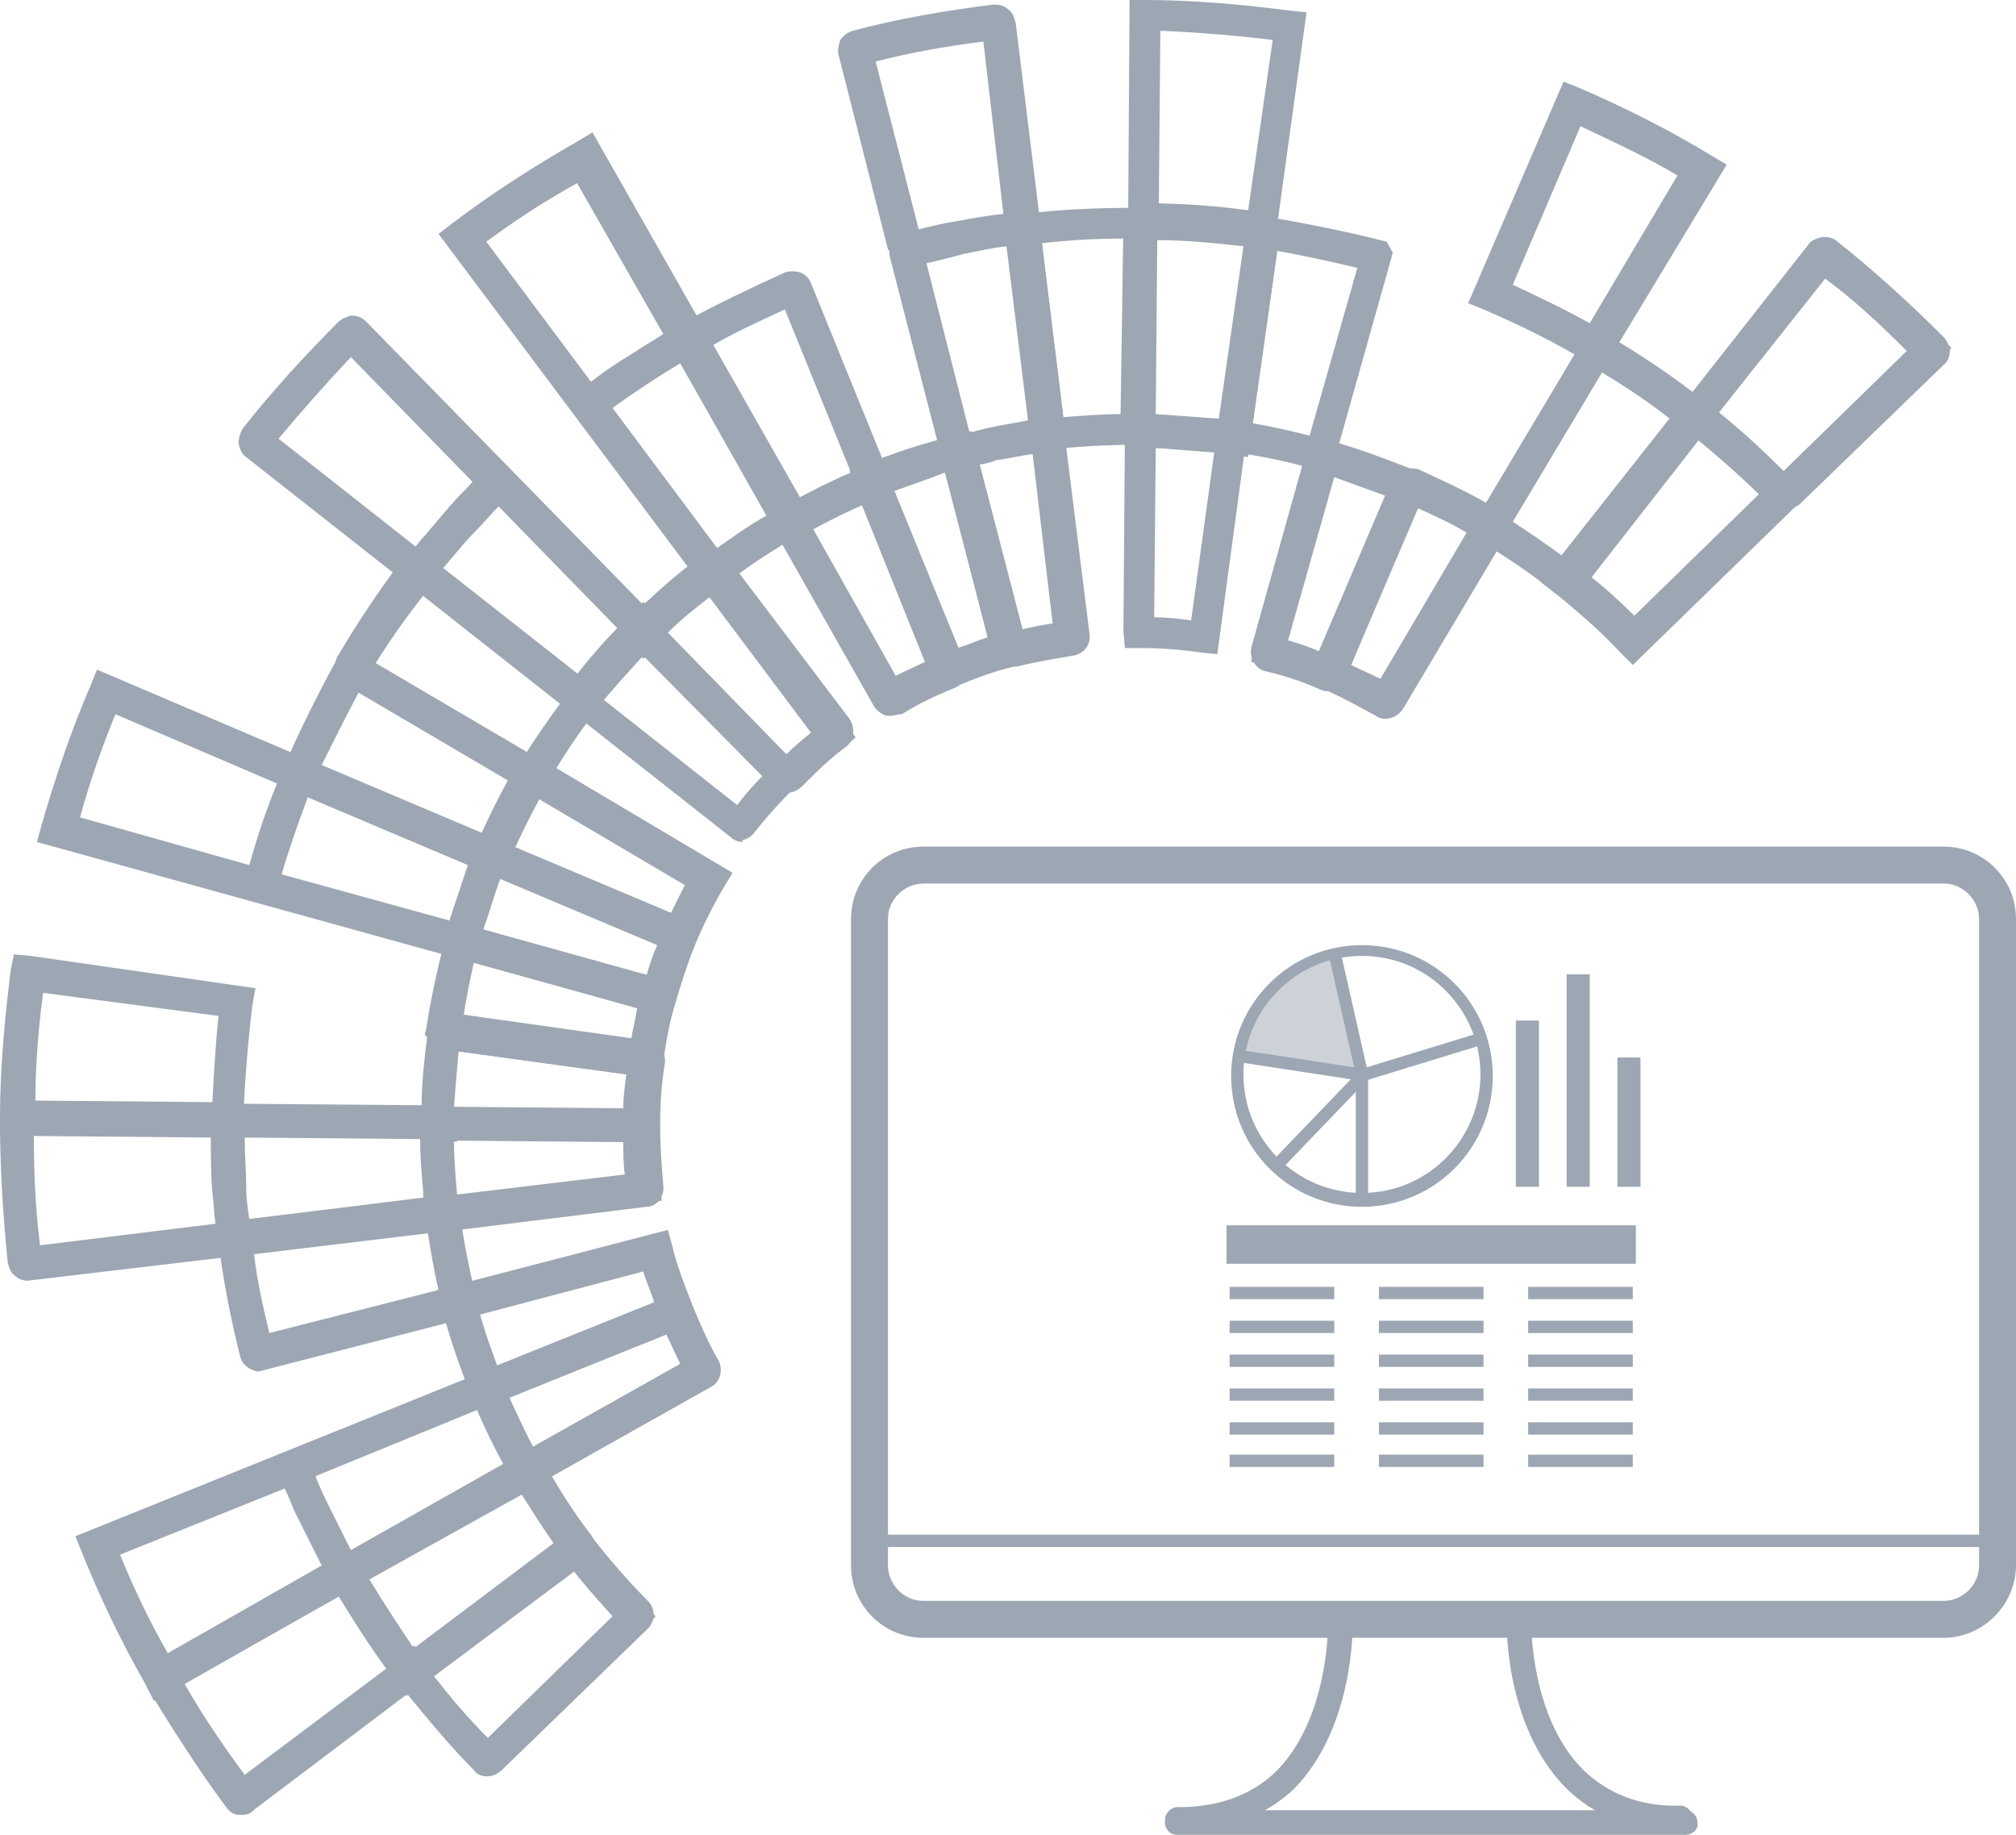 <?xml version="1.0" encoding="utf-8"?>
<!-- Generator: Adobe Illustrator 18.1.0, SVG Export Plug-In . SVG Version: 6.00 Build 0)  -->
<!DOCTYPE svg PUBLIC "-//W3C//DTD SVG 1.1//EN" "http://www.w3.org/Graphics/SVG/1.1/DTD/svg11.dtd">
<svg version="1.1" xmlns="http://www.w3.org/2000/svg" xmlns:xlink="http://www.w3.org/1999/xlink" x="0px" y="0px"
	 viewBox="0 0 131 119.2" width="131" height="119.2" enable-background="new 0 0 131 119.2" xml:space="preserve">
<g id="Layer_2">
	<g>
		<path fill="#9DA7B3" d="M126.3,106.4H60c-2.6,0-4.7-2.1-4.7-4.7v-42c0-2.6,2.1-4.7,4.7-4.7h66.3c2.6,0,4.7,2.1,4.7,4.7v42
			C131,104.2,128.9,106.4,126.3,106.4z M60,57.4c-1.2,0-2.3,1-2.3,2.3v42c0,1.2,1,2.3,2.3,2.3h66.3c1.2,0,2.3-1,2.3-2.3v-42
			c0-1.2-1-2.3-2.3-2.3H60z"/>
		<path fill="#9DA7B3" d="M129.9,100.5H56.5c-0.2,0-0.4-0.2-0.4-0.4s0.2-0.4,0.4-0.4h73.4c0.2,0,0.4,0.2,0.4,0.4
			S130.1,100.5,129.9,100.5z"/>
		<g>
			<path fill="#9DA7B3" d="M76.6,119c0,0-0.1,0-0.1,0c-0.5,0-0.8-0.4-0.8-0.8c0-0.4,0.4-0.8,0.8-0.8c0,0,0.1,0,0.1,0
				c2.6,0,4.8-0.8,6.4-2.4c3.4-3.5,3.3-9.6,3.3-9.6c0-0.5,0.3-0.8,0.8-0.8c0.4,0,0.8,0.3,0.8,0.8c0,0.3,0.1,6.8-3.8,10.8
				C82.2,118,79.6,119,76.6,119z"/>
			<path fill="#9DA7B3" d="M109.2,119c-3.1,0-5.6-1-7.5-2.9c-3.9-4-3.8-10.5-3.8-10.8c0-0.5,0.4-0.8,0.8-0.8c0.5,0,0.8,0.4,0.8,0.8
				c0,0.1-0.1,6.1,3.3,9.6c1.6,1.6,3.8,2.5,6.4,2.4c0,0,0,0,0,0c0.4,0,0.8,0.4,0.8,0.8c0,0.5-0.4,0.8-0.8,0.8
				C109.3,119,109.3,119,109.2,119z"/>
			<path fill="#9DA7B3" d="M109.5,119.2h-33c-0.5,0-0.8-0.4-0.8-0.8c0-0.5,0.4-0.8,0.8-0.8h33c0.5,0,0.8,0.4,0.8,0.8
				C110.4,118.8,110,119.2,109.5,119.2z"/>
		</g>
		<g>
			<g>
				<rect x="79.9" y="83.6" fill="#9DA7B3" width="6.8" height="0.8"/>
				<rect x="79.9" y="85.8" fill="#9DA7B3" width="6.8" height="0.8"/>
				<rect x="79.9" y="88" fill="#9DA7B3" width="6.8" height="0.8"/>
				<rect x="79.9" y="90.2" fill="#9DA7B3" width="6.8" height="0.8"/>
				<rect x="79.9" y="92.4" fill="#9DA7B3" width="6.8" height="0.8"/>
				<rect x="79.9" y="94.5" fill="#9DA7B3" width="6.8" height="0.8"/>
			</g>
			<g>
				<rect x="89.6" y="83.6" fill="#9DA7B3" width="6.8" height="0.8"/>
				<rect x="89.6" y="85.8" fill="#9DA7B3" width="6.8" height="0.8"/>
				<rect x="89.6" y="88" fill="#9DA7B3" width="6.8" height="0.8"/>
				<rect x="89.6" y="90.2" fill="#9DA7B3" width="6.8" height="0.8"/>
				<rect x="89.6" y="92.4" fill="#9DA7B3" width="6.8" height="0.8"/>
				<rect x="89.6" y="94.5" fill="#9DA7B3" width="6.8" height="0.8"/>
			</g>
			<g>
				<rect x="99.3" y="83.6" fill="#9DA7B3" width="6.8" height="0.8"/>
				<rect x="99.3" y="85.8" fill="#9DA7B3" width="6.8" height="0.8"/>
				<rect x="99.3" y="88" fill="#9DA7B3" width="6.8" height="0.8"/>
				<rect x="99.3" y="90.2" fill="#9DA7B3" width="6.8" height="0.8"/>
				<rect x="99.3" y="92.4" fill="#9DA7B3" width="6.8" height="0.8"/>
				<rect x="99.3" y="94.5" fill="#9DA7B3" width="6.8" height="0.8"/>
			</g>
			<rect x="98.5" y="66.3" fill="#9DA7B3" width="1.5" height="10.8"/>
			<rect x="101.8" y="63.3" fill="#9DA7B3" width="1.5" height="13.8"/>
			<rect x="105.1" y="68.7" fill="#9DA7B3" width="1.5" height="8.4"/>
			<g>
				<line fill="#9DA7B3" x1="79.7" y1="80.9" x2="106.3" y2="80.9"/>
				<rect x="79.7" y="79.6" fill="#9DA7B3" width="26.6" height="2.5"/>
			</g>
			<path opacity="0.5" fill="#9DA7B3" d="M80.6,68.8c3,0.5,7.8,1.1,7.8,1.1l-1.8-7.7C83.4,62.9,81,65.5,80.6,68.8z"/>
			<g>
				<g>
					<path fill="#9DA7B3" d="M88.5,78.4c-4.7,0-8.5-3.8-8.5-8.5s3.8-8.5,8.5-8.5s8.5,3.8,8.5,8.5S93.2,78.4,88.5,78.4z M88.5,62.1
						c-4.3,0-7.7,3.5-7.7,7.7c0,4.3,3.5,7.7,7.7,7.7c4.3,0,7.7-3.5,7.7-7.7C96.2,65.6,92.8,62.1,88.5,62.1z"/>
				</g>
				<g>
					<rect x="88.1" y="69.9" fill="#9DA7B3" width="0.8" height="8.1"/>
					
						<rect x="92" y="64.6" transform="matrix(0.293 0.956 -0.956 0.293 130.976 -39.798)" fill="#9DA7B3" width="0.8" height="8.1"/>
					
						<rect x="83.5" y="65.5" transform="matrix(0.221 0.975 -0.975 0.221 132.506 -34.116)" fill="#9DA7B3" width="8.1" height="0.8"/>
					
						<rect x="80.4" y="68.8" transform="matrix(0.989 0.151 -0.151 0.989 11.442 -11.979)" fill="#9DA7B3" width="8.1" height="0.8"/>
					
						<rect x="85.3" y="68.7" transform="matrix(0.721 0.693 -0.693 0.721 74.405 -39.074)" fill="#9DA7B3" width="0.8" height="8.1"/>
				</g>
			</g>
		</g>
	</g>
</g>
<g id="Layer_1">
	<g id="XMLID_6287_">
		<g id="XMLID_6348_">
			<g>
				<path fill="#9DA7B3" d="M10,110.5l-0.5-1c-1.6-2.8-3-5.7-4.2-8.7l-0.4-1l25.3-10.2c-0.6-1.6-1.1-3.1-1.5-4.7l-0.3-1.1l15-3.9
					l0.3,1.1c0.3,1.3,0.8,2.5,1.3,3.8l0.4,1l-12.3,5c0.6,1.4,1.3,2.8,2.1,4.2l0.5,1L10,110.5z M7.5,100.9c1,2.3,2.1,4.6,3.3,6.8
					L33,95.2c-0.7-1.2-1.3-2.5-1.8-3.8L7.5,100.9z M30.9,85.3c0.4,1.3,0.8,2.5,1.3,3.8l10.7-4.3c-0.3-0.8-0.6-1.6-0.8-2.4L30.9,85.3
					z"/>
				<path fill="#9DA7B3" d="M10.1,110.2l-0.5-0.9c-1.5-2.7-2.9-5.6-4.1-8.4l-0.4-0.9l14.4-5.8l0.4,0.9c0.3,0.8,0.6,1.5,1,2.3
					c0.7,1.5,1.4,2.9,2.2,4.3l0.5,0.9L10.1,110.2z M7.8,101c0.9,2.2,1.9,4.3,3.1,6.4l10-5.7c-0.6-1.2-1.2-2.4-1.8-3.6
					c-0.2-0.5-0.4-1-0.6-1.4L7.8,101z"/>
				<path fill="#9DA7B3" d="M22.1,103.4l-0.5-0.9c-0.6-1.1-1.2-2.2-1.8-3.3c-0.6-1.1-1.1-2.3-1.5-3.5l-0.4-0.9l14.2-5.7l0.4,0.9
					c0.7,1.7,1.5,3.4,2.4,5l0.5,0.9L22.1,103.4z M20.5,95.9c0.3,0.8,0.7,1.6,1.1,2.4c0.4,0.8,0.8,1.6,1.2,2.4l9.9-5.6
					c-0.6-1.1-1.2-2.3-1.7-3.5L20.5,95.9z"/>
				<path fill="#9DA7B3" d="M31.2,91.4l-0.4-0.9c-0.7-1.8-1.3-3.7-1.8-5.5l-0.3-1l14.6-3.7l0.3,1c0.3,1.2,0.7,2.4,1.2,3.6l0.4,0.9
					L31.2,91.4z M31.2,85.4c0.3,1.1,0.7,2.2,1.1,3.3l10.2-4.1c-0.2-0.7-0.5-1.3-0.7-2L31.2,85.4z"/>
				<path fill="#9DA7B3" d="M15.9,73.9L0,73.7l0-1.1c0-3.2,0.3-6.4,0.7-9.6L0.9,62L2,62.1l14.6,2.1l-0.2,1.1c-0.3,2.5-0.5,5-0.6,7.5
					L15.9,73.9z M2,71.8l11.9,0.1c0-2,0.2-4,0.4-6L2.6,64.2C2.3,66.7,2.1,69.3,2,71.8z"/>
				<path fill="#9DA7B3" d="M15.7,73.7L0.2,73.5l0-1c0-3.1,0.3-6.2,0.7-9.3l0.1-1l15.3,2.1l-0.1,1c-0.3,2.4-0.5,4.9-0.5,7.3
					L15.7,73.7z M2.3,71.5l11.5,0.1c0.1-1.9,0.2-3.7,0.4-5.6L2.8,64.5C2.5,66.8,2.3,69.2,2.3,71.5z"/>
				<path fill="#9DA7B3" d="M43.6,66.1L2.4,54.7l0.3-1.1c0.9-3.1,1.9-6.1,3.2-9.1l0.4-1l25.1,10.7c0.7-1.5,1.4-3,2.3-4.4l0.6-1
					l13.3,7.9l-0.6,1c-0.7,1.2-1.3,2.4-1.8,3.6c-0.5,1.2-0.9,2.5-1.3,3.8L43.6,66.1z M4.9,53.3l37.3,10.3c0.3-1.1,0.7-2.1,1.1-3.1
					c0.4-1.1,0.9-2.1,1.5-3.1l-9.9-5.8c-0.8,1.4-1.5,2.8-2.1,4.3l-0.4,0.9l-25-10.6C6.4,48.5,5.6,50.9,4.9,53.3z"/>
				<path fill="#9DA7B3" d="M43.4,65.8l-14.5-4l0.3-1c0.5-1.9,1.2-3.7,1.9-5.5l0.4-0.9l13.8,5.9l-0.4,0.9c-0.5,1.1-0.9,2.4-1.2,3.6
					L43.4,65.8z M31.4,60.4L42,63.4c0.2-0.7,0.4-1.3,0.7-2l-10.2-4.3C32.1,58.2,31.8,59.3,31.4,60.4z"/>
				<path fill="#9DA7B3" d="M30.6,62.3l-14.8-4.1l0.3-1c0.7-2.4,1.5-4.8,2.5-7.1l0.4-0.9l14.1,6l-0.4,0.9c-0.7,1.7-1.3,3.4-1.8,5.3
					L30.6,62.3z M18.3,56.8l10.9,3c0.4-1.2,0.8-2.4,1.2-3.6l-10.4-4.4C19.4,53.4,18.8,55.1,18.3,56.8z"/>
				<path fill="#9DA7B3" d="M44.6,62l-13.8-5.9l0.4-0.9c0.7-1.8,1.6-3.5,2.6-5.2l0.5-0.9l12.9,7.6l-0.5,0.9
					c-0.6,1.1-1.2,2.2-1.7,3.4L44.6,62z M33.4,55l10.2,4.3c0.3-0.6,0.6-1.2,0.9-1.8L35,51.9C34.4,52.9,33.9,54,33.4,55z"/>
				<path fill="#9DA7B3" d="M17.6,58.7L2.7,54.5l0.3-1c0.8-3,1.9-6,3.1-8.8l0.4-0.9l14.2,6l-0.4,0.9c-1,2.3-1.8,4.6-2.4,6.9
					L17.6,58.7z M5.2,53.1l11,3.1c0.5-1.8,1.1-3.6,1.8-5.3L7.5,46.4C6.6,48.6,5.8,50.9,5.2,53.1z"/>
				<path fill="#9DA7B3" d="M61,45l-5.8-14.4l1-0.4c1.9-0.8,3.8-1.4,5.8-1.9l1.1-0.3L67,43l-1.1,0.3c-1.3,0.3-2.6,0.8-3.8,1.3L61,45
					z M57.8,31.8l4.3,10.7c0.8-0.3,1.6-0.6,2.4-0.8l-2.9-11.1C60.4,30.9,59.1,31.3,57.8,31.8z"/>
				<path fill="#9DA7B3" d="M61.1,44.7l-5.6-13.9l0.9-0.4c1.8-0.7,3.7-1.4,5.5-1.8l1-0.3l3.8,14.5l-1,0.3c-1.2,0.3-2.4,0.7-3.6,1.2
					L61.1,44.7z M58.1,31.9l4.1,10.2c0.7-0.2,1.3-0.5,2-0.7l-2.8-10.7C60.4,31.1,59.2,31.5,58.1,31.9z"/>
				<path fill="#9DA7B3" d="M106.1,43.2l-0.8-0.8c-1.3-1.4-2.8-2.7-4.3-3.9l-0.9-0.7l9.8-12.4l0.9,0.7c2.1,1.6,4,3.4,5.8,5.3
					l0.8,0.8L106.1,43.2z M102.9,37.5c1.1,0.9,2.2,1.9,3.2,2.9l8.5-8.2c-1.4-1.4-2.8-2.7-4.3-3.9L102.9,37.5z"/>
				<path fill="#9DA7B3" d="M106.1,42.8l-0.7-0.7c-1.3-1.3-2.7-2.6-4.2-3.7l-0.8-0.6l9.5-12.1l0.8,0.6c2,1.6,3.9,3.3,5.7,5.1
					l0.7,0.7L106.1,42.8z M103.3,37.4c1,0.8,2,1.7,2.9,2.6l8.1-7.9c-1.3-1.3-2.6-2.4-4-3.6L103.3,37.4z"/>
				<path fill="#9DA7B3" d="M67.3,29.3L65.5,14l1-0.1c2.4-0.3,4.8-0.4,7.3-0.4l1.3,0l-0.2,15.4l-1.3,0c-1.7,0-3.5,0.1-5.3,0.3
					L67.3,29.3z M67.7,15.8l1.4,11.3c1.3-0.1,2.6-0.2,3.8-0.2L73,15.5C71.2,15.5,69.4,15.6,67.7,15.8z"/>
				<path fill="#9DA7B3" d="M82.8,16l-1-0.2c-2.4-0.3-5-0.5-7.5-0.6l-1,0L73.4,0l1,0c3.2,0,6.4,0.3,9.5,0.7l1,0.1L82.8,16z
					 M75.3,13.3c2,0.1,3.9,0.2,5.8,0.4l1.6-11.1c-2.4-0.3-4.9-0.5-7.3-0.6L75.3,13.3z"/>
				<path fill="#9DA7B3" d="M46.1,38.7L28.5,15.2l0.9-0.7c2.5-1.9,5.3-3.7,8.1-5.3l1-0.6l14.5,25.5l-1,0.6c-1.7,1-3.3,2-4.8,3.2
					L46.1,38.7z M31.3,15.6l15.3,20.3c1.1-0.8,2.3-1.6,3.6-2.4L37.6,11.5C35.4,12.8,33.3,14.2,31.3,15.6z"/>
				<path fill="#9DA7B3" d="M46.2,38.4L37,26.1l0.8-0.6c2-1.5,4.1-2.9,6.3-4.2l0.9-0.5l7.6,13.4l-0.9,0.5c-1.6,0.9-3.2,2-4.7,3.1
					L46.2,38.4z M39.8,26.5l6.8,9.1c1-0.7,2.1-1.5,3.2-2.1l-5.6-9.9C42.7,24.5,41.2,25.5,39.8,26.5z"/>
				<path fill="#9DA7B3" d="M38,27.5l-9.2-12.2l0.8-0.6c2.5-1.9,5.1-3.6,7.8-5.1l0.9-0.5l7.5,13.3L45,22.9c-0.9,0.5-1.8,1.1-2.7,1.6
					c-1.2,0.8-2.3,1.6-3.4,2.4L38,27.5z M31.6,15.7l6.8,9.1c0.9-0.7,1.8-1.3,2.8-1.9c0.6-0.4,1.3-0.8,1.9-1.2l-5.6-9.8
					C35.5,13,33.5,14.3,31.6,15.7z"/>
				<path fill="#9DA7B3" d="M104.1,24.1l-1-0.6c-2.1-1.3-4.4-2.4-6.7-3.4l-1-0.4l6.2-14.4l1,0.4c3,1.3,5.8,2.7,8.6,4.4l1,0.6
					L104.1,24.1z M98,18.7c1.9,0.8,3.7,1.7,5.4,2.7l6-10c-2.2-1.3-4.4-2.4-6.8-3.4L98,18.7z"/>
				<path fill="#9DA7B3" d="M104.1,23.8l-0.9-0.5c-2.1-1.2-4.3-2.4-6.6-3.3l-0.9-0.4l6-14l0.9,0.4c2.9,1.2,5.7,2.7,8.3,4.2l0.9,0.5
					L104.1,23.8z M98.3,18.5c1.7,0.8,3.4,1.6,5,2.5l5.7-9.6c-2-1.2-4.2-2.2-6.3-3.2L98.3,18.5z"/>
			</g>
		</g>
		<g id="XMLID_6308_">
			<g>
				<path fill="#9DA7B3" d="M15.7,117.9l-0.2,0c-0.3,0-0.6-0.2-0.8-0.5c-1.8-2.4-3.5-5.1-5.1-7.7c-0.2-0.3-0.2-0.7-0.1-1
					c0.1-0.3,0.3-0.6,0.6-0.8l11.6-6.6c0.6-0.3,1.4-0.1,1.8,0.5c1,1.8,2.1,3.5,3.3,5.2l0.1-0.1L27,107l9.7-7.3
					c0.5-0.4,1.4-0.3,1.8,0.2c1.1,1.4,2.3,2.8,3.6,4.1c0.5,0.5,0.5,1.3,0,1.8l-9.5,9.2c-0.2,0.2-0.6,0.4-0.9,0.4
					c-0.4,0-0.7-0.1-0.9-0.4c-1.5-1.5-2.9-3.2-4.3-4.9l-0.1,0.1l0-0.1l-9.8,7.4C16.2,117.9,16,117.9,15.7,117.9z M11.7,109.3
					c1.3,2.2,2.7,4.3,4.2,6.4l9.6-7.2c-1.2-1.6-2.3-3.3-3.3-5.1L11.7,109.3z M27.9,108.8c1.2,1.5,2.5,3,3.8,4.4l8.4-8.3
					c-1-1.1-1.9-2.1-2.8-3.2L27.9,108.8z"/>
				<path fill="#9DA7B3" d="M15.7,117.7l-0.1,0l-0.4-0.1l-0.3-0.4c-1.8-2.4-3.5-5-5.1-7.7l-0.2-0.3l0.2-0.9l0.4-0.3l11.9-6.7l0.9,0
					l0.3,0.5c1.2,2.1,2.5,4.1,4,6l0.6,0.8l-0.8,0.7l-11,8.2L15.7,117.7z M12,109.4c1.2,2.1,2.5,4,3.9,5.9l9.2-6.9
					c-1.1-1.5-2.1-3.1-3.1-4.7L12,109.4z"/>
				<path fill="#9DA7B3" d="M31.7,115.3l-0.5,0l-0.3-0.3c-1.7-1.8-3.4-3.7-4.9-5.6l-0.2-0.3l0.1-0.9l0.4-0.3l10.8-8.1l0.9,0l0.3,0.4
					c1.1,1.4,2.3,2.8,3.6,4.1l0.7,0.7l-0.7,0.8l-9.7,9.5L31.7,115.3z M28.2,108.9c1.1,1.4,2.2,2.7,3.5,4l8.1-7.9
					c-0.9-1-1.7-1.9-2.5-2.9L28.2,108.9z"/>
				<path fill="#9DA7B3" d="M34.3,96.6l-0.3,0c-0.3-0.1-0.6-0.3-0.8-0.6c-0.9-1.6-1.7-3.4-2.5-5.1c-0.1-0.3-0.1-0.7,0-1
					c0.1-0.3,0.4-0.6,0.7-0.7l12-4.8c0.7-0.3,1.4,0.1,1.7,0.7c0.5,1.1,1,2.3,1.6,3.3c0.3,0.6,0.1,1.4-0.5,1.7L35,96.4
					C34.8,96.5,34.5,96.6,34.3,96.6z M32.8,90.7c0.5,1.2,1.1,2.5,1.7,3.6l10-5.7c-0.4-0.7-0.8-1.5-1.1-2.3L32.8,90.7z"/>
				<path fill="#9DA7B3" d="M34.3,96.4l-0.3,0l-0.4-0.1l-0.3-0.4c-0.9-1.7-1.8-3.4-2.5-5.1l-0.2-0.4l0.3-0.8l0.4-0.2l12.2-4.9l0.9,0
					l0.3,0.6c0.5,1.2,1,2.3,1.6,3.4l0.2,0.4l-0.2,0.8l-0.4,0.2l-11.5,6.5L34.3,96.4z M33.1,90.8c0.5,1.1,1,2.1,1.5,3.2l9.6-5.4
					c-0.3-0.6-0.6-1.3-0.9-1.9L33.1,90.8z"/>
				<path fill="#9DA7B3" d="M1.8,83.2c-0.3,0-0.6-0.1-0.8-0.3c-0.3-0.2-0.4-0.5-0.5-0.9C0.2,79,0,75.9,0,72.8c0-0.4,0.1-0.7,0.4-0.9
					c0.2-0.2,0.5-0.4,0.9-0.4l13.4,0.2c0.1,0,0.1,0,0.2,0c0.1,0,0.1,0,0.2,0l12.3,0.1c0-1.6,0.2-3.2,0.4-4.8c0-0.3,0.2-0.7,0.5-0.9
					c0.2-0.2,0.5-0.3,0.8-0.3l0.2,0l12.8,1.8c0.7,0.1,1.2,0.8,1.1,1.5c-0.2,1.2-0.3,2.5-0.3,3.8c0,0.1,0,0.1,0,0.2
					c0,0.1,0,0.1,0,0.2c0,1.2,0.1,2.5,0.2,3.7c0.1,0.7-0.4,1.4-1.1,1.4l-13,1.6c0,0,0,0,0,0c-0.1,0-0.1,0-0.2,0l-13.3,1.6
					c0,0,0,0,0,0c-0.1,0-0.1,0-0.2,0L1.8,83.2z M2,73.5c0,2.5,0.1,5.1,0.4,7.6l12.3-1.5l0.4-0.4l0.5,0.3L28.2,78l0.4-0.4l0.5,0.3
					l11.9-1.4c-0.1-1-0.1-2-0.2-3l-0.3-0.4l0.3-0.4c0-1,0.1-2.1,0.2-3.1L29.6,68c-0.2,1.5-0.3,3.1-0.3,4.7l0.4,1.5l-1.5-0.4
					l-12.9-0.1L14.8,74l-0.4-0.3L2,73.5z"/>
				<path fill="#9DA7B3" d="M1.8,83H1.4l-0.6-0.5L0.7,82c-0.4-3.1-0.5-6.2-0.5-9.2l0-0.4l0.6-0.6l0.5,0l14.3,0.2l0.1,1
					c0,0.3,0,0.5,0,0.7c0,1.2,0.1,2.4,0.1,3.6c0.1,0.9,0.2,1.9,0.3,2.8l0.1,1l-1,0.2L1.8,83z M2.2,73.8c0,2.4,0.1,4.7,0.4,7.1
					L14,79.5c-0.1-0.7-0.1-1.3-0.2-2c-0.1-1.2-0.1-2.4-0.1-3.6L2.2,73.8z"/>
				<path fill="#9DA7B3" d="M15.4,81.3l-0.9,0l-0.2-0.9c-0.1-1-0.2-2-0.3-3c-0.1-1.2-0.1-2.4-0.1-3.6l0-0.8l0-0.4l0.6-0.6l0.5,0
					l14.2,0.2l0.1,1.4c0,1.2,0.1,2.5,0.2,3.7l0,0.2c0,0.3,0.1,0.6,0.1,0.9l0,0.1l0,0.2l0.1,0.9l-1,0.2L15.4,81.3z M15.9,73.9
					c0,1.1,0.1,2.2,0.1,3.3c0,0.7,0.1,1.3,0.2,2l11.3-1.4c0,0,0-0.1,0-0.1l0,0l0-0.3c-0.1-1.1-0.2-2.2-0.2-3.4L15.9,73.9z"/>
				<path fill="#9DA7B3" d="M28.9,79.7h-0.3l-0.6-0.5l-0.2-1.4l0,0c-0.1-1.4-0.2-2.8-0.2-4.2l0-0.9l0.6-0.6l0.5,0l13.9,0.2l0.1,1
					c0,1.2,0.1,2.5,0.2,3.7l0.1,1l-1.1,0.2L28.9,79.7z M29.7,77.6L29.7,77.6l10.9-1.3c-0.1-0.7-0.1-1.4-0.1-2.1l-11-0.1
					C29.5,75.3,29.6,76.4,29.7,77.6L29.7,77.6z"/>
				<path fill="#9DA7B3" d="M41.5,74L41.5,74l-13.3-0.2l-0.6-0.6l0-0.4c0-2,0.2-3.9,0.4-5.7l0.1-0.4l0.6-0.5l0.5,0l0.1,0l13.7,1.9
					l-0.1,1c-0.2,1.2-0.3,2.5-0.3,3.8l0,0.4L41.9,74L41.5,74z M29.5,71.9l11,0.1c0-0.7,0.1-1.5,0.2-2.2l-10.9-1.5
					C29.7,69.4,29.6,70.6,29.5,71.9z"/>
				<path fill="#9DA7B3" d="M31.9,56.7c-0.2,0-0.4,0-0.5-0.1l-12.2-5.2c-0.3-0.1-0.6-0.4-0.7-0.7c-0.1-0.3-0.1-0.7,0-1
					c1-2.3,2.1-4.5,3.3-6.7c0.2-0.3,0.5-0.5,0.8-0.6l0.3,0c0.2,0,0.5,0.1,0.7,0.2L35,49.3c0.6,0.4,0.8,1.1,0.5,1.8
					c-0.9,1.6-1.7,3.2-2.4,4.8C32.9,56.4,32.4,56.7,31.9,56.7z M20.6,49.8l10.9,4.6c0.6-1.3,1.2-2.6,1.9-3.8l-10.2-6
					C22.3,46.3,21.4,48.1,20.6,49.8z"/>
				<path fill="#9DA7B3" d="M31.9,56.4h-0.2l-0.2-0.1L18.9,51l-0.4-0.8l0.2-0.4c1-2.2,2.1-4.5,3.3-6.6l0.2-0.4l0.7-0.2h0.3l0.3,0.2
					L35.8,50l-0.5,0.9c-0.9,1.6-1.7,3.2-2.4,4.9l-0.3,0.6L31.9,56.4z M20.9,49.7l10.4,4.4c0.5-1.1,1.1-2.3,1.7-3.4L23.3,45
					C22.5,46.5,21.7,48.1,20.9,49.7z"/>
				<path fill="#9DA7B3" d="M51.1,51.5c-0.3,0-0.7-0.1-0.9-0.4l-8.3-8.4l-0.1,0.1l-0.1-0.1c-1,1.1-2,2.2-2.9,3.3
					c-0.4,0.5-1.3,0.6-1.8,0.2l-10.4-8.2c0,0-0.1-0.1-0.1-0.1c-0.1,0-0.1-0.1-0.2-0.1L16,29.7c-0.3-0.2-0.4-0.5-0.5-0.9
					c0-0.3,0.1-0.7,0.3-1c1.9-2.4,4-4.7,6.2-6.9c0.2-0.2,0.5-0.3,0.8-0.4c0.4,0,0.7,0.1,1,0.4l9.2,9.4c0,0,0.1,0.1,0.1,0.1
					c0,0,0.1,0.1,0.1,0.1l8.5,8.7l0.1-0.1l0.1,0.1c1.2-1.1,2.3-2.1,3.6-3c0.2-0.2,0.5-0.3,0.8-0.3l0.2,0c0.4,0.1,0.7,0.2,0.9,0.5
					l7.8,10.3c0.4,0.6,0.3,1.4-0.2,1.8c-1,0.7-1.9,1.6-2.8,2.5C51.8,51.4,51.5,51.5,51.1,51.5z M43.1,41.1l8,8.2
					c0.6-0.6,1.3-1.2,1.9-1.7l-6.9-9.2C45.1,39.2,44.1,40.1,43.1,41.1z M28.1,36.6l9.7,7.6c0.9-1.1,1.9-2.2,2.8-3.2L32,32.3
					l-0.5-0.1l-0.1-0.5l-8.6-8.8c-1.8,1.8-3.5,3.7-5.1,5.7l9.7,7.6l0.5,0L28.1,36.6z"/>
				<path fill="#9DA7B3" d="M51.1,51.3h-0.4L50.4,51l-9.7-9.9l0.7-0.8c1.4-1.3,2.8-2.6,4.3-3.7l0.3-0.2l0.5,0l0.4,0.1l0.3,0.3
					l8.4,11.1l-0.8,0.7c-1,0.8-1.9,1.6-2.9,2.5l-0.3,0.3L51.1,51.3z M43.4,41.1l7.7,7.9c0.5-0.5,1.1-1,1.6-1.4l-6.6-8.8
					C45.2,39.5,44.3,40.2,43.4,41.1z"/>
				<path fill="#9DA7B3" d="M37.9,46.3h-0.3L37.2,46l-11.2-8.8l0.5-0.9c0.4-0.5,0.8-1,1.2-1.4l0.1-0.1c0.5-0.7,1.1-1.3,1.6-1.9
					c0.7-0.8,1.4-1.5,2.1-2.2l0.3-0.3l0.9,0l0.3,0.3L43.1,41l-0.7,0.8c-1.3,1.3-2.5,2.6-3.6,4.1l-0.3,0.4L37.9,46.3z M28.8,36.9
					l8.9,7c0.8-1,1.7-2,2.6-2.9l-7.9-8.1c-0.5,0.5-0.9,1-1.4,1.5c-0.6,0.6-1.1,1.2-1.6,1.8C29.2,36.4,29,36.7,28.8,36.9z"/>
				<path fill="#9DA7B3" d="M27.2,37.9l-0.3,0l-0.3-0.2l-10.8-8.4l-0.1-0.9l0.3-0.4c1.9-2.4,4-4.7,6.2-6.9l0.3-0.3l0.6,0l0.4,0.1
					l0.3,0.2l9.9,10.1l-0.7,0.8c-0.7,0.7-1.3,1.3-1.9,2l-0.1,0.1c-0.5,0.6-1.1,1.2-1.6,1.9l-0.1,0.1c-0.4,0.4-0.7,0.9-1.1,1.3
					L28,37.6l-0.3,0.3L27.2,37.9z M18.1,28.5l8.9,7c0.2-0.2,0.3-0.4,0.5-0.6l0.1-0.1c0.6-0.7,1.1-1.3,1.7-2l0.1-0.1
					c0.4-0.5,0.9-0.9,1.3-1.4l-7.9-8.1C21.2,24.9,19.6,26.7,18.1,28.5z"/>
				<path fill="#9DA7B3" d="M90,46.7c-0.2,0-0.5-0.1-0.6-0.2c-1.1-0.6-2.2-1.2-3.3-1.7c-0.6-0.3-0.9-1-0.7-1.7l5.1-11.9
					c0.1-0.3,0.4-0.6,0.7-0.7c0.3-0.1,0.7-0.1,1,0c1.7,0.8,3.5,1.6,5.1,2.6c0.3,0.2,0.5,0.5,0.6,0.8c0.1,0.3,0,0.7-0.1,1l-6.6,11.1
					C90.9,46.5,90.4,46.7,90,46.7z M87.5,43.3c0.8,0.4,1.5,0.7,2.2,1.1l5.9-9.9c-1.2-0.7-2.4-1.3-3.6-1.8L87.5,43.3z"/>
				<path fill="#9DA7B3" d="M90,46.5h-0.3l-0.3-0.2c-1-0.6-2.2-1.2-3.3-1.7l-0.9-0.4l0.3-1l5.2-12.2l0.6-0.3l0.5,0l0.2,0.1
					c1.7,0.7,3.4,1.6,5,2.6l0.3,0.2l0.3,0.8l-0.2,0.4l-6.9,11.6L90,46.5z M87.8,43.2c0.6,0.3,1.3,0.6,1.9,0.9l5.6-9.5
					c-1-0.6-2.1-1.1-3.2-1.6L87.8,43.2z"/>
				<path fill="#9DA7B3" d="M65.7,43.3c-0.6,0-1.1-0.4-1.3-1l-3.2-12.5c0-0.1,0-0.1,0-0.2c0-0.1,0-0.1-0.1-0.2l-3.3-12.8
					c0-0.1,0-0.1,0-0.2c0-0.1,0-0.1-0.1-0.2L54.5,3.6c-0.1-0.3,0-0.7,0.1-1c0.2-0.3,0.5-0.5,0.8-0.6c3-0.8,6-1.3,9.1-1.7l0.2,0
					c0.3,0,0.6,0.1,0.8,0.3c0.3,0.2,0.4,0.5,0.5,0.9l1.6,13c0,0.1,0,0.1,0,0.2c0,0.1,0,0.1,0,0.2L69.2,28c0,0.1,0,0.1,0,0.2
					c0,0.1,0,0.1,0,0.2l1.6,12.8c0.1,0.7-0.4,1.3-1.1,1.4c-1.2,0.2-2.4,0.4-3.6,0.7L65.7,43.3z M63.2,29.6l3,11.6
					c0.8-0.2,1.6-0.3,2.5-0.5l-1.4-11.9l-0.4-0.4l0.3-0.5l-1.5-12.7L65.3,15l0.3-0.5L64.1,2.4c-2.5,0.3-5,0.8-7.5,1.4l3.1,11.8
					l0.4,0.3l-0.2,0.5L63,28.8l0.4,0.3L63.2,29.6z"/>
				<path fill="#9DA7B3" d="M65.7,43.1h-0.8l-0.3-0.8l-3.3-12.9l0.4-0.8l0.4-0.1c0.7-0.2,1.3-0.3,2-0.5c1.2-0.2,2.3-0.4,3.5-0.6
					l0.5,0l0.6,0.5l0.1,0.5l1.7,13.8l-1,0.2c-1.2,0.2-2.5,0.4-3.6,0.7L65.7,43.1z M63.6,30.2l2.8,10.7c0.7-0.2,1.4-0.3,2-0.4
					l-1.3-11c-0.8,0.1-1.6,0.3-2.4,0.4C64.3,30.1,64,30.1,63.6,30.2z"/>
				<path fill="#9DA7B3" d="M62.4,30.2h-0.8l-0.3-0.8L58,16.3l0.4-0.8l0.4-0.1c1.1-0.3,2.3-0.6,3.5-0.8c1.3-0.2,2.6-0.5,3.8-0.6
					l0.5,0l0.7,0.5l0.1,0.5L69.1,29l-1,0.2l0,0c0,0,0,0,0,0l-0.1,0l0,0c-1.1,0.1-2.2,0.3-3.3,0.6c-0.7,0.1-1.3,0.3-2,0.5L62.4,30.2z
					 M60.2,17.1l2.8,11c0.4-0.1,0.8-0.2,1.2-0.3c0.9-0.2,1.7-0.3,2.6-0.5l-1.4-11.3c-0.9,0.1-1.8,0.3-2.8,0.5
					C61.9,16.7,61.1,16.9,60.2,17.1z"/>
				<path fill="#9DA7B3" d="M59,17.1h-0.3l-0.6-0.4L58,16.3L54.6,3.2l0.3-0.5l0.2-0.3l0.4-0.1c3-0.8,6-1.3,9.1-1.7l0.5,0L65.6,1
					l0.1,0.4l1.7,14l-1.1,0.2c-1.3,0.2-2.6,0.4-3.9,0.6c-1.1,0.2-2.1,0.4-3.1,0.7L59,17.1z M56.9,4l2.8,10.9
					c0.8-0.2,1.6-0.4,2.3-0.5c1.1-0.2,2.1-0.4,3.2-0.5L63.9,2.7C61.5,3,59.2,3.4,56.9,4z"/>
				<path fill="#9DA7B3" d="M79.1,42.5l-1-0.1c-1.3-0.2-2.7-0.3-4-0.3l-1,0L73,41l0.1-13.3l0.6-0.6l0.5,0l0,0c2,0,3.9,0.2,5.8,0.4
					l0.4,0.1l0.6,0.8L79.1,42.5z M75,40.1c0.8,0,1.6,0.1,2.4,0.2l1.5-10.9c-1.2-0.1-2.5-0.2-3.8-0.3L75,40.1z"/>
				<path fill="#9DA7B3" d="M85.8,30.5l-0.3,0c-1.8-0.5-3.6-0.9-5.3-1.1l-0.4-0.1l-0.5-0.7l0-0.5l1.9-13.5l0.6-0.5l0.5,0l0.1,0
					c2.4,0.4,4.9,0.9,7.3,1.5l0.4,0.1l0.4,0.7l-0.1,0.4l-3.8,13.5L85.8,30.5z M81.4,27.5c1.2,0.2,2.5,0.5,3.7,0.8l3.1-10.9
					c-1.7-0.4-3.5-0.8-5.2-1.1L81.4,27.5z"/>
				<path fill="#9DA7B3" d="M51.4,34.9c-0.5,0-0.9-0.2-1.1-0.6l-6.5-11.5c-0.2-0.3-0.2-0.6-0.1-1c0.1-0.3,0.3-0.6,0.6-0.8
					c2.2-1.2,4.5-2.3,6.7-3.3c0.3-0.1,0.7-0.1,1,0c0.3,0.1,0.6,0.4,0.7,0.7l5,12.3c0.3,0.7,0,1.4-0.7,1.7c-1.7,0.7-3.3,1.5-4.9,2.4
					C51.8,34.9,51.6,34.9,51.4,34.9z M45.8,22.4l5.8,10.3c1.3-0.7,2.5-1.3,3.9-1.9l-4.4-11C49.3,20.6,47.5,21.5,45.8,22.4z"/>
				<path fill="#9DA7B3" d="M51.4,34.7l-0.6,0l-0.3-0.5l-6.7-11.9l0.2-0.8l0.4-0.2c2.2-1.2,4.4-2.3,6.7-3.3l0.2-0.1l0.4,0l0.6,0.2
					l0.2,0.5l5.1,12.6L57.3,32l-0.4,0.2c-1.7,0.7-3.3,1.5-4.9,2.4l-0.2,0.1L51.4,34.7z M46.2,22.5l5.6,9.9c1.1-0.6,2.3-1.2,3.5-1.7
					L51,20.1C49.3,20.9,47.7,21.6,46.2,22.5z"/>
				<path fill="#9DA7B3" d="M115.9,33.2c-0.3,0-0.7-0.1-0.9-0.4c-1.7-1.7-3.5-3.3-5.4-4.8c-0.6-0.4-0.7-1.3-0.2-1.8l8.1-10.3
					c0.2-0.3,0.5-0.4,0.9-0.5l0.2,0c0.3,0,0.6,0.1,0.8,0.3c2.4,1.9,4.7,4,6.9,6.2c0.2,0.2,0.4,0.6,0.4,0.9c0,0.3-0.1,0.7-0.4,0.9
					l-9.4,9.1C116.5,33,116.2,33.2,115.9,33.2z M111.3,26.8c1.6,1.3,3.1,2.6,4.5,4.1l8.4-8.1c-1.8-1.8-3.7-3.5-5.6-5.1L111.3,26.8z"
					/>
				<path fill="#9DA7B3" d="M115.9,32.9h-0.4l-0.3-0.3c-1.7-1.7-3.5-3.4-5.4-4.9l-0.8-0.6l0.6-0.9l8.4-10.6l0.6-0.1h0.4l0.3,0.2
					c2.4,1.9,4.7,4,6.8,6.2l0.7,0.7l-0.7,0.8l-9.6,9.4L115.9,32.9z M111.7,26.8c1.5,1.2,2.9,2.5,4.2,3.8l8-7.8
					c-1.7-1.7-3.4-3.3-5.3-4.7L111.7,26.8z"/>
			</g>
		</g>
		<g id="XMLID_6288_">
			<g>
				<path fill="#9DA7B3" d="M26.7,109.7c-0.4,0-0.8-0.2-1-0.5c-1.5-2-2.9-4.1-4.1-6.3c-0.2-0.3-0.2-0.6-0.1-0.9
					c0.1-0.3,0.3-0.6,0.6-0.8l11.6-6.6c0.6-0.3,1.4-0.1,1.7,0.5c0.9,1.6,1.9,3.2,3,4.6c0.2,0.3,0.3,0.6,0.2,0.9
					c0,0.3-0.2,0.6-0.5,0.8l-10.6,8C27.2,109.6,26.9,109.7,26.7,109.7z M23.6,102.6c1,1.7,2.1,3.3,3.2,4.9l9.4-7.1
					c-0.8-1.1-1.6-2.3-2.3-3.6L23.6,102.6z"/>
				<path fill="#9DA7B3" d="M26.7,109.5h-0.5l-0.3-0.4c-1.5-2-2.9-4.1-4.1-6.3l-0.2-0.4l0.2-0.8l0.4-0.2l12.5-7l0.5,0.9
					c0.9,1.6,2,3.2,3,4.7l0.6,0.8l-0.8,0.6L27,109.5L26.7,109.5z M24,102.6c0.9,1.5,1.9,3,2.9,4.5l9.1-6.8c-0.7-1-1.4-2.1-2.1-3.2
					L24,102.6z"/>
				<path fill="#9DA7B3" d="M16.8,89.1c-0.2,0-0.4-0.1-0.6-0.2c-0.3-0.2-0.5-0.4-0.6-0.8c-0.6-2.4-1.1-4.9-1.4-7.4
					c0-0.3,0.1-0.7,0.3-0.9c0.2-0.3,0.5-0.4,0.8-0.5l13.4-1.6c0.6,0,1.2,0.5,1.2,1.1c0.2,1.8,0.6,3.6,1,5.4c0.1,0.3,0,0.7-0.1,0.9
					c-0.2,0.3-0.4,0.5-0.8,0.6L16.8,89.1z M16.2,81.2c0.3,1.9,0.6,3.8,1.1,5.7L28.8,84c-0.3-1.4-0.6-2.8-0.8-4.2L16.2,81.2z"/>
				<path fill="#9DA7B3" d="M16.6,88.9l-0.7-0.4l-0.1-0.4c-0.6-2.4-1.1-4.9-1.4-7.4l0.8-0.1l-0.2-1l0.3-0.1l13.6-1.6l0.7,0.5
					l0.1,0.4c0.2,1.8,0.6,3.6,1,5.4l0.2,1L16.6,88.9z M16.5,81.4c0.2,1.8,0.6,3.5,1,5.2l11-2.8c-0.3-1.2-0.5-2.5-0.7-3.7L16.5,81.4z
					"/>
				<path fill="#9DA7B3" d="M42.9,70.1l-14.6-2l-0.7-0.9l0.1-0.4c0.3-1.9,0.7-3.8,1.2-5.7c0.1-0.3,0.3-0.6,0.6-0.8
					c0.2-0.1,0.4-0.2,0.6-0.2l0.3,0L43,63.6c0.3,0.1,0.6,0.3,0.8,0.6c0.2,0.3,0.2,0.6,0.1,0.9c-0.4,1.3-0.6,2.5-0.8,3.8L42.9,70.1z
					 M29.8,66.3l11.4,1.6c0.1-0.8,0.3-1.7,0.5-2.5l-11.1-3.1C30.3,63.6,30,65,29.8,66.3z"/>
				<path fill="#9DA7B3" d="M42.7,69.8l-14.2-2L28,67.2v-0.5c0.3-1.8,0.7-3.7,1.2-5.6l0.8,0.2l0.2-1l0.3,0l13.5,3.8l-0.3,1
					c-0.4,1.3-0.6,2.5-0.8,3.8L42.7,69.8z M30.1,66.1L41,67.6c0.1-0.7,0.3-1.4,0.4-2.1l-10.6-3C30.5,63.8,30.3,64.9,30.1,66.1z"/>
				<path fill="#9DA7B3" d="M48.3,54.7c-0.3,0-0.6-0.1-0.8-0.3L38.1,47c-0.9,1.2-1.7,2.5-2.5,3.8c-0.3,0.6-1.1,0.8-1.7,0.4
					l-11.5-6.8c-0.3-0.2-0.5-0.4-0.6-0.8c-0.1-0.3,0-0.7,0.1-0.9c1.3-2.2,2.7-4.3,4.2-6.3c0.2-0.3,0.5-0.4,0.8-0.5
					c0.3,0,0.7,0.1,0.9,0.3l9.7,7.6c1-1.3,2.1-2.5,3.2-3.6c0.1-0.1,0.4-0.3,0.8-0.4h0c0.4,0,0.7,0.1,1,0.4l-1.4,1.4
					c0.1,0.1,0.3,0.2,0.5,0.2c0.2,0,0.4-0.1,0.5-0.2c-1.1,1.1-2.2,2.3-3.2,3.6l9,7.1c0.7-0.9,1.4-1.7,2.2-2.4c-0.3,0.3-0.3,0.8,0,1
					l1.4-1.4c0.5,0.5,0.5,1.3,0,1.8c-0.9,0.9-1.7,1.8-2.5,2.8c-0.2,0.3-0.5,0.4-0.8,0.5L48.3,54.7z M24.1,43.1l10.2,6
					c0.7-1.2,1.5-2.4,2.4-3.5l-9.3-7.3C26.2,39.9,25.1,41.5,24.1,43.1z"/>
				<path fill="#9DA7B3" d="M34.9,51.6l-13.2-7.8l0.5-0.9c1.3-2.2,2.7-4.3,4.2-6.3l0.6,0.5l0.6-0.8l0.2,0.1l10.5,8.2l-0.5,0.6
					l0.8,0.6l-0.1,0.2c-1.1,1.4-2.2,3-3.1,4.6L34.9,51.6z M24.4,43.1l9.8,5.8c0.7-1.1,1.4-2.1,2.2-3.2l-8.9-7
					C26.4,40.1,25.4,41.5,24.4,43.1z"/>
				<path fill="#9DA7B3" d="M57.9,46.5l-0.3,0c-0.3-0.1-0.6-0.3-0.8-0.6l-6.4-11.3c-0.2-0.3-0.2-0.6-0.1-0.9
					c0.1-0.3,0.3-0.6,0.6-0.8c1.7-0.9,3.4-1.8,5.2-2.5l0.2-0.1l0.3,0c0.2,0,0.3,0,0.5,0.1c0.3,0.1,0.6,0.4,0.7,0.7l4.9,12
					c0.3,0.6-0.1,1.4-0.7,1.6c-1.2,0.5-2.3,1-3.4,1.7C58.3,46.4,58.1,46.5,57.9,46.5z M52.5,34.2l5.7,10c0.8-0.4,1.5-0.8,2.3-1.1
					l-4.3-10.7C54.9,33,53.7,33.6,52.5,34.2z"/>
				<path fill="#9DA7B3" d="M57.9,46.2h-0.6L57,45.7l-6.4-11.3l0.7-0.4l-0.5-0.8L51,33c1.7-0.9,3.4-1.8,5.2-2.5l0.3,0.8l0.9-0.4
					l0.1,0.2l5,12.4l-0.3,0.8l-0.4,0.2c-1.2,0.5-2.4,1.1-3.5,1.7l-0.2,0.1L57.9,46.2z M52.8,34.3l5.4,9.6c0.6-0.3,1.3-0.6,1.9-0.9
					l-4.1-10.2C55,33.2,53.9,33.7,52.8,34.3z"/>
				<path fill="#9DA7B3" d="M86.3,44.9h-0.2l-0.3-0.1c-1.1-0.5-2.3-0.9-3.6-1.2c-0.7-0.2-1-0.9-0.9-1.5l3.5-12.5
					c0.1-0.3,0.3-0.6,0.6-0.8c0.2-0.1,0.4-0.2,0.6-0.2l0.3,0c1.9,0.5,3.7,1.2,5.5,1.9c0.3,0.1,0.6,0.4,0.7,0.7c0.1,0.3,0.1,0.6,0,1
					l-5.1,11.9C87.2,44.6,86.8,44.9,86.3,44.9z M83.5,41.8c0.8,0.3,1.6,0.5,2.4,0.8l4.5-10.6c-1.2-0.5-2.5-0.9-3.8-1.3L83.5,41.8z"
					/>
				<path fill="#9DA7B3" d="M86.3,44.7l-0.4-0.2c-1.2-0.5-2.4-0.9-3.6-1.3L81.3,43l0.2-1l3.5-12.5l0.8,0.2l0.2-1l0.3,0
					c1.9,0.5,3.7,1.2,5.4,1.9l0.4,0.2l0.3,0.8l-0.1,0.4L87,44.4L86.3,44.7z M83.7,41.6c0.7,0.2,1.3,0.4,2,0.7l4.3-10.1
					c-1.1-0.4-2.2-0.8-3.3-1.2L83.7,41.6z"/>
				<path fill="#9DA7B3" d="M101.7,38.7c-0.3,0-0.6-0.1-0.8-0.3c-1.5-1.2-3-2.2-4.5-3.1c-0.6-0.4-0.8-1.1-0.4-1.7l6.8-11.4
					c0.2-0.3,0.4-0.5,0.8-0.6l0.3,0c0.2,0,0.4,0.1,0.6,0.2c2.2,1.3,4.3,2.7,6.3,4.3c0.3,0.2,0.4,0.5,0.5,0.8c0,0.3-0.1,0.7-0.3,0.9
					l-8.2,10.5C102.4,38.5,102.1,38.7,101.7,38.7z M98,34c1.2,0.7,2.4,1.6,3.5,2.4l7.3-9.3c-1.5-1.2-3.2-2.3-4.8-3.3L98,34z"/>
				<path fill="#9DA7B3" d="M101.3,38.4l-0.2-0.1c-1.4-1.1-3-2.2-4.6-3.2l-0.8-0.5l7.5-12.7l0.8-0.2l0.4,0.2
					c2.2,1.3,4.2,2.7,6.2,4.3l0.3,0.3l0.1,0.8l-0.3,0.3l-8.2,10.5l-0.6-0.5L101.3,38.4z M98.3,33.9c1.1,0.7,2.1,1.4,3.2,2.2l7-8.9
					c-1.4-1.1-2.9-2.1-4.4-3L98.3,33.9z"/>
				<path fill="#9DA7B3" d="M81.1,29.7l-1.2-0.2c-1.9-0.3-3.8-0.4-5.8-0.4c-0.3,0-0.6-0.1-0.9-0.4c-0.2-0.2-0.4-0.6-0.4-0.9L73,14.5
					c0-0.3,0.1-0.6,0.4-0.9c0.2-0.2,0.6-0.4,0.9-0.4c2.6,0,5.2,0.2,7.8,0.6l0.4,0.1l0.7,0.9L81.1,29.7z M74.9,27.1
					c1.5,0,3.1,0.1,4.5,0.3l1.6-11.7c-2-0.3-4-0.4-6-0.5L74.9,27.1z"/>
				<path fill="#9DA7B3" d="M80.9,29.4l-1-0.2c-1.8-0.3-3.8-0.4-5.8-0.4l-1,0l0.2-14.3l0.8,0l-0.1-1l0.2,0l0.1,0
					c2.6,0,5.2,0.2,7.7,0.6l0.4,0.1l0.5,0.7v0.5L80.9,29.4z M75.1,26.9c1.4,0.1,2.8,0.2,4.1,0.3l1.6-11.2c-1.8-0.2-3.7-0.4-5.6-0.4
					L75.1,26.9z"/>
			</g>
		</g>
	</g>
</g>
</svg>
